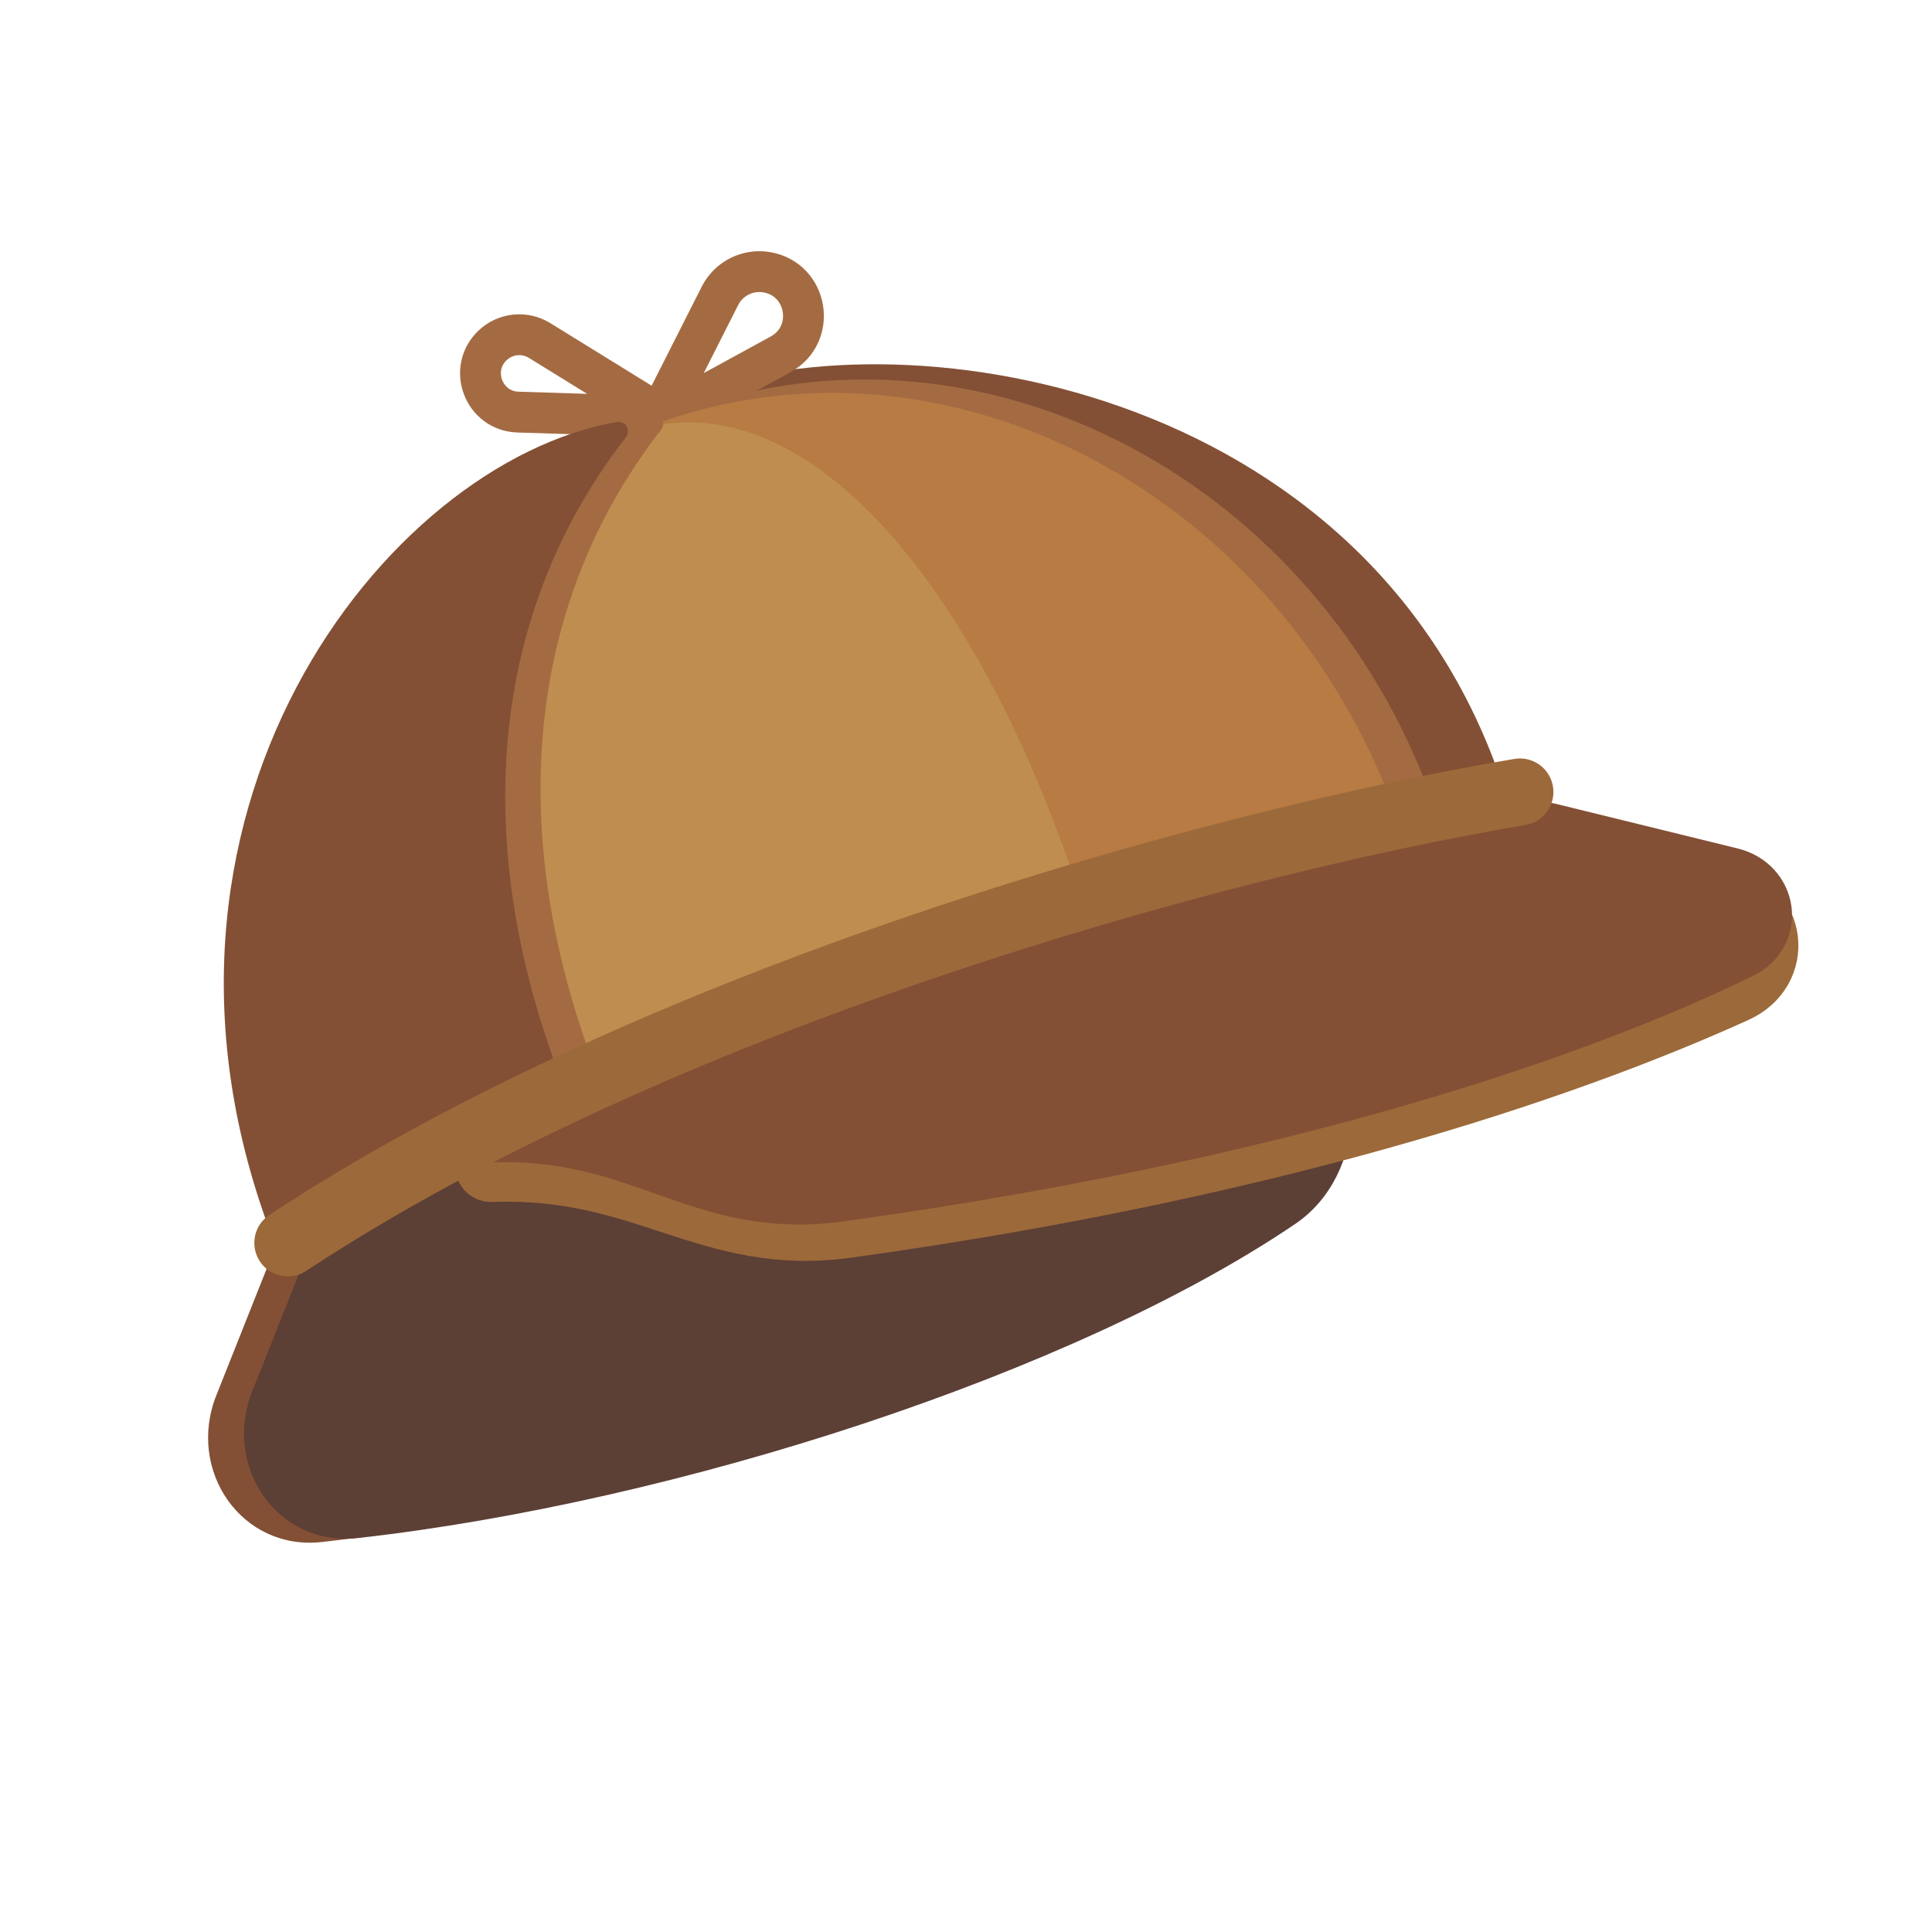<?xml version="1.0"?>
<svg xmlns="http://www.w3.org/2000/svg" viewBox="0 0 112 112" fill="none">
<path d="M73.022 71.17C60.263 79.832 37.182 87.315 18.669 89.392C14.008 89.915 10.808 85.251 12.54 80.892L19.769 62.702C20.248 61.495 21.251 60.572 22.493 60.193L83.017 41.734C77.927 45.901 76.64 58.376 76.316 64.833C76.19 67.346 75.103 69.757 73.022 71.17Z" fill="#835035"/>
<path d="M75.103 70.94C62.345 79.602 39.264 87.085 20.751 89.162C16.09 89.685 12.89 85.02 14.622 80.662L21.851 62.472C22.331 61.265 23.333 60.342 24.575 59.963L85.099 41.504C80.009 45.671 78.722 58.146 78.398 64.603C78.272 67.116 77.185 69.527 75.103 70.94Z" fill="#5C3F35"/>
<path d="M39.259 24.317C53.283 26.987 62.999 38.888 67.931 51.703C68.049 52.008 68.398 52.165 68.706 52.048L86.465 45.334C86.755 45.224 86.902 44.903 86.797 44.613C78.409 21.528 50.614 17.938 39.062 23.297C38.566 23.527 38.716 24.213 39.259 24.317Z" fill="#835035"/>
<path d="M38.431 24.154L30.031 23.89C28.035 23.828 27.109 21.384 28.563 20.015C29.302 19.319 30.416 19.206 31.28 19.739L38.431 24.154Z" stroke="#A46B42" stroke-width="2.367"/>
<path d="M38.021 24.493L45.245 20.546C47.361 19.39 46.848 16.217 44.476 15.787C43.363 15.585 42.249 16.138 41.738 17.148L38.021 24.493Z" stroke="#A46B42" stroke-width="2.367"/>
<path d="M91.791 50.138L84.343 48.544C83.623 48.39 82.875 48.425 82.172 48.645L53.449 57.644L28.462 67.609C37.479 67.272 41.125 71.954 49.064 70.856C75.384 67.215 92.114 61.05 100.513 57.236C103.033 56.092 102.595 52.79 99.907 52.13L91.791 50.138Z" fill="#835035" stroke="#9C693A" stroke-width="4.143" stroke-linejoin="round"/>
<path d="M89.763 48.626L82.258 47.02C81.574 46.874 80.865 46.898 80.192 47.09L53.096 54.819L28.364 65.314C37.382 64.976 40.656 69.853 48.595 68.755C77.093 64.812 93.561 58.209 100.717 54.709C102.402 53.885 102.069 51.647 100.248 51.2L89.763 48.626Z" fill="#835035" stroke="#835035" stroke-width="4.143" stroke-linejoin="round"/>
<path d="M40.685 23.483C23.403 29.056 14.463 48.71 20.717 67.38L51.983 55.825L83.302 47.197C77.048 28.527 57.968 17.909 40.685 23.483Z" fill="#A46B42"/>
<path d="M39.033 24.222C21.986 29.719 13.237 49.311 19.491 67.982L50.325 56.566L81.224 48.074C74.969 29.403 56.08 18.724 39.033 24.222Z" fill="#B77B43"/>
<path d="M36.623 25.004C26.636 28.224 21.694 47.841 27.501 65.177L42.128 57.593L62.341 51.132C56.534 33.796 46.611 21.783 36.623 25.004Z" fill="#C08D50"/>
<path d="M38.318 24.917C29.945 35.704 29.529 49.452 34.81 62.729C34.921 63.007 34.806 63.327 34.54 63.467L18.727 71.793C18.422 71.954 18.041 71.808 17.916 71.486C8.387 46.883 24.314 26.358 37.812 24.008C38.322 23.919 38.636 24.508 38.318 24.917Z" fill="#A46B42"/>
<path d="M36.269 25.371C27.897 36.157 27.48 49.906 32.761 63.182C32.872 63.461 32.757 63.781 32.491 63.92L16.678 72.247C16.373 72.407 15.992 72.262 15.867 71.94C6.338 47.336 22.265 26.812 35.763 24.462C36.273 24.373 36.587 24.962 36.269 25.371Z" fill="#835035"/>
<path d="M16.685 72.053C37.944 58.029 69.682 49.023 88.111 45.911" stroke="#9C693A" stroke-width="3.884" stroke-linecap="round"/>
</svg>
